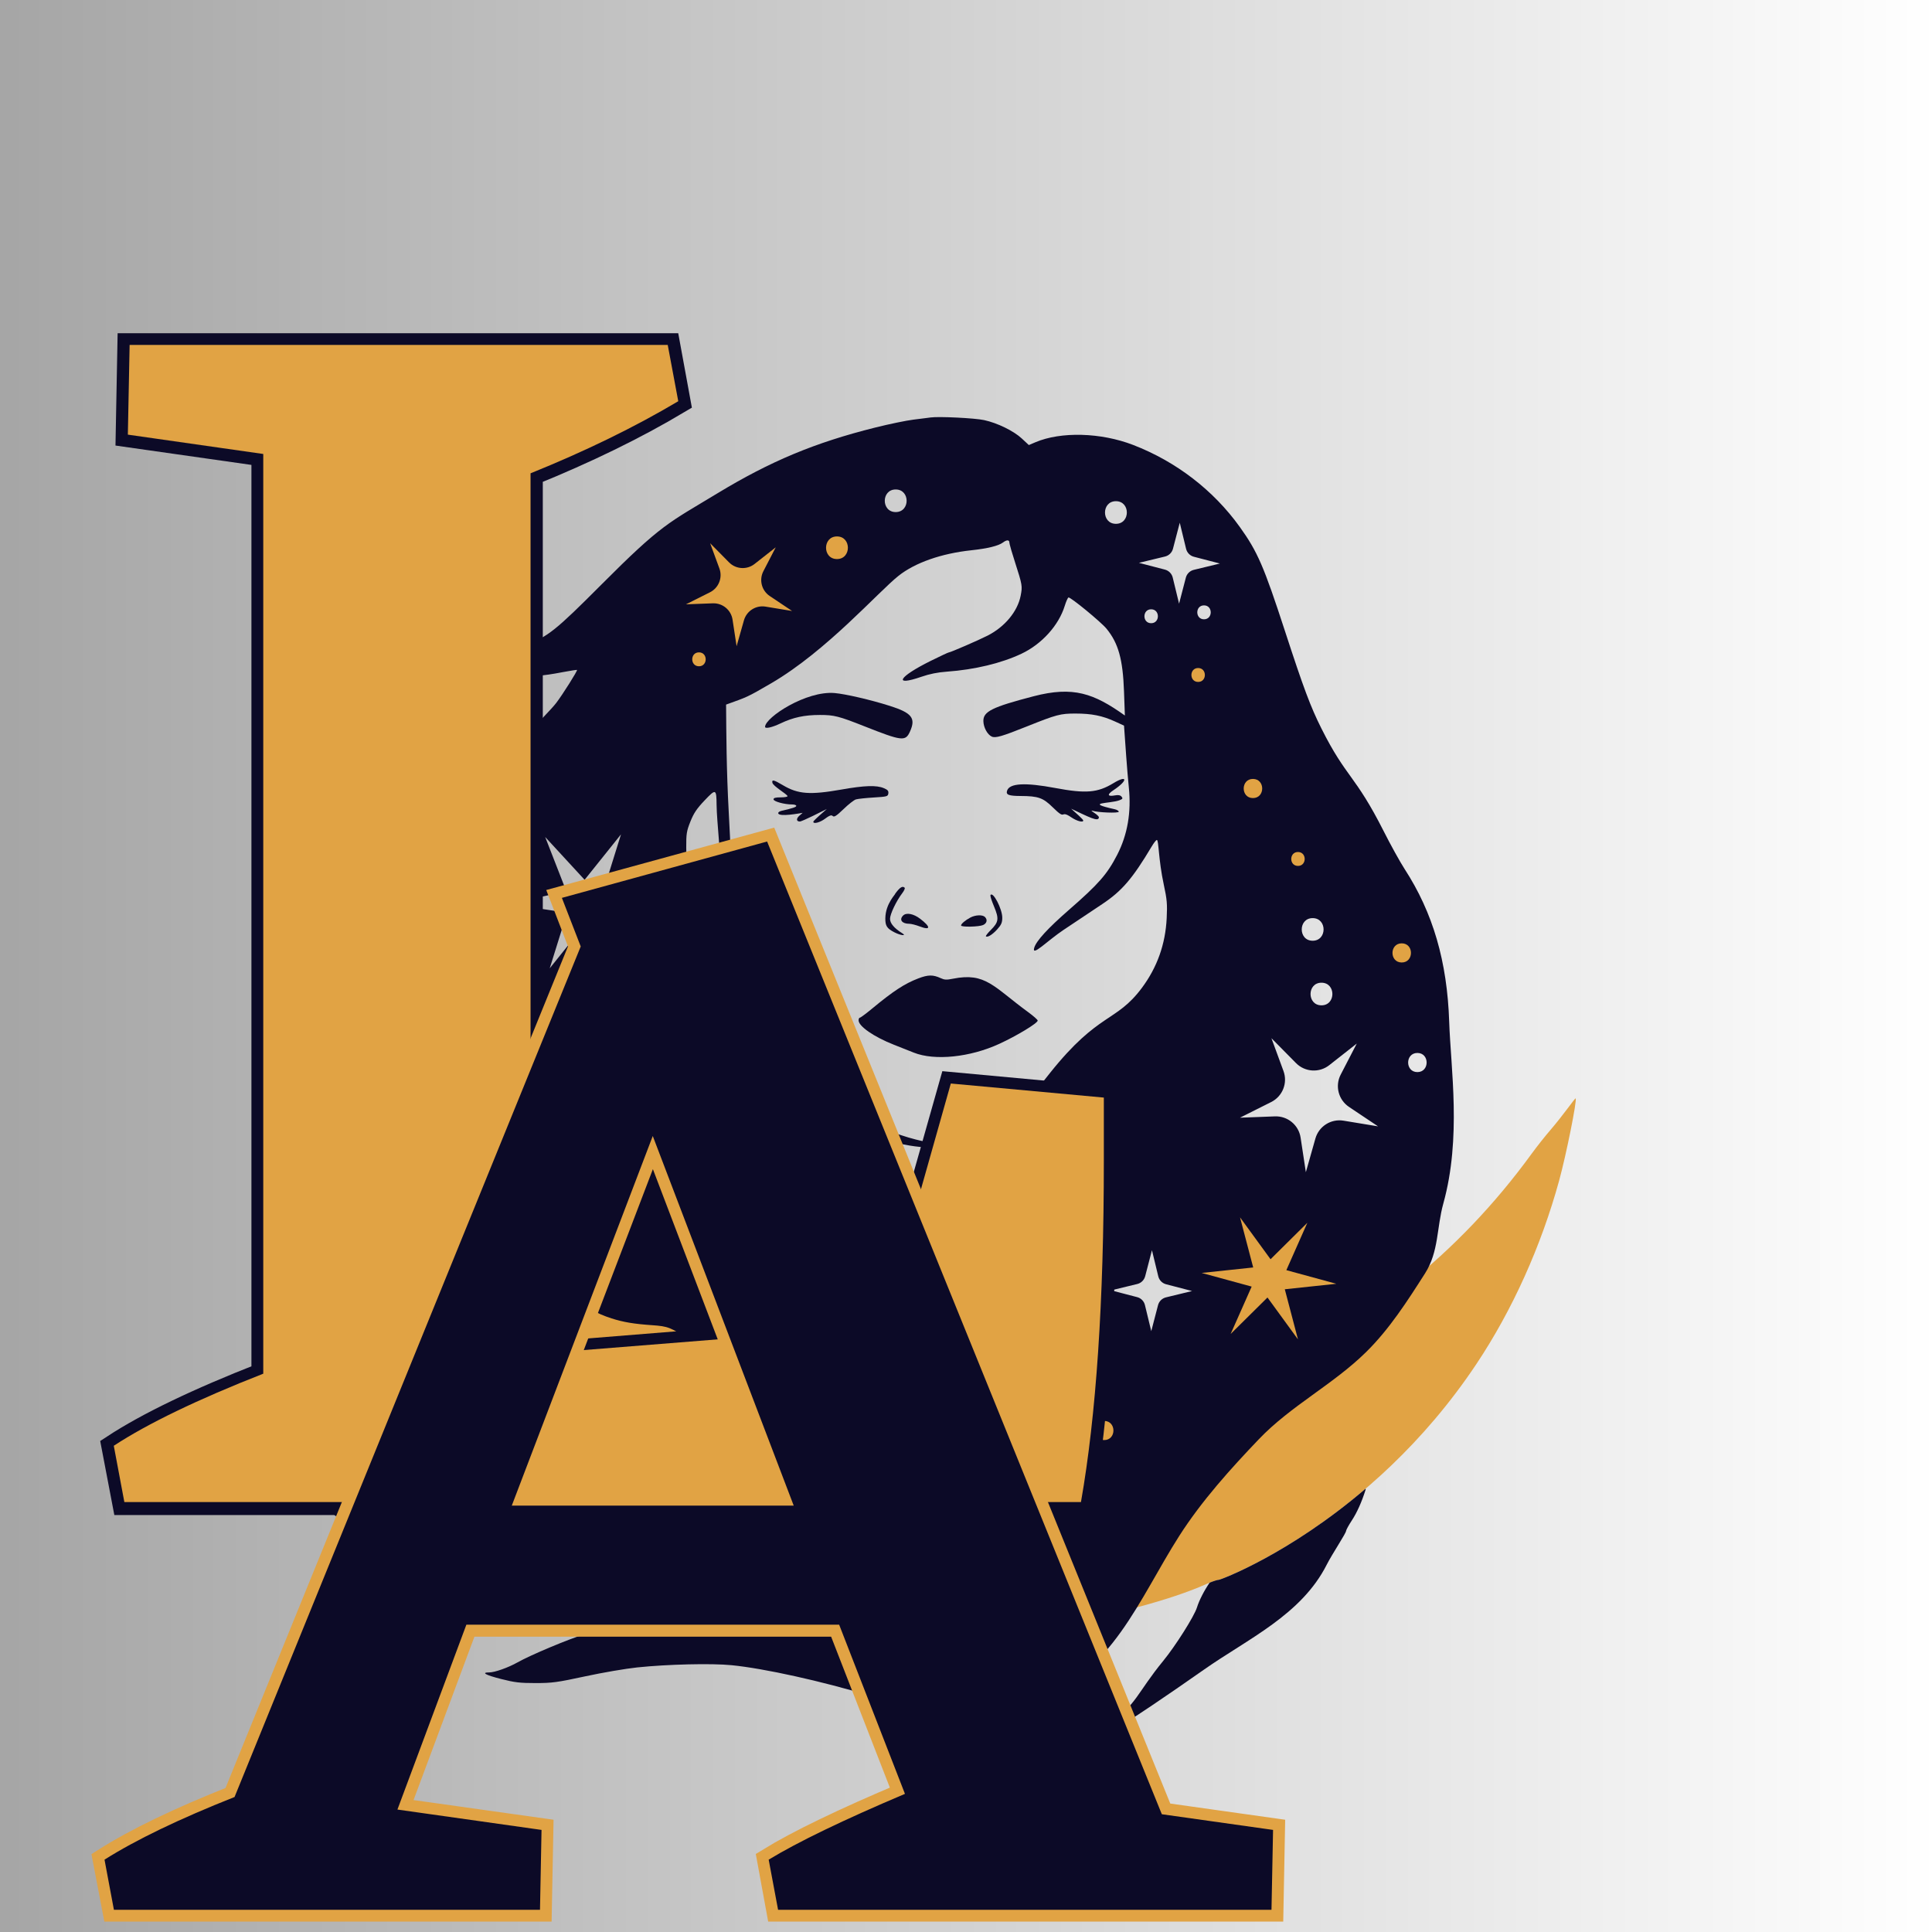 <svg xmlns="http://www.w3.org/2000/svg" xmlns:xlink="http://www.w3.org/1999/xlink" width="1024" zoomAndPan="magnify" viewBox="0 0 768 768" height="1024" preserveAspectRatio="xMidYMid meet" version="1.0"><rect x="0" y="0" width="768" height="768" fill="#808080" stroke="none"/><defs><g/><linearGradient x1="0" gradientTransform="matrix(0.75, 0, 0, 0.75, 0, 0)" y1="0" x2="1024" gradientUnits="userSpaceOnUse" y2="0" id="ed707956b6"><stop stop-opacity="1" stop-color="rgb(65.099%, 65.099%, 65.099%)" offset="0"/><stop stop-opacity="1" stop-color="rgb(65.234%, 65.234%, 65.234%)" offset="0.008"/><stop stop-opacity="1" stop-color="rgb(65.508%, 65.508%, 65.508%)" offset="0.016"/><stop stop-opacity="1" stop-color="rgb(65.781%, 65.781%, 65.781%)" offset="0.023"/><stop stop-opacity="1" stop-color="rgb(66.052%, 66.052%, 66.052%)" offset="0.031"/><stop stop-opacity="1" stop-color="rgb(66.325%, 66.325%, 66.325%)" offset="0.039"/><stop stop-opacity="1" stop-color="rgb(66.599%, 66.599%, 66.599%)" offset="0.047"/><stop stop-opacity="1" stop-color="rgb(66.872%, 66.872%, 66.872%)" offset="0.055"/><stop stop-opacity="1" stop-color="rgb(67.143%, 67.143%, 67.143%)" offset="0.062"/><stop stop-opacity="1" stop-color="rgb(67.416%, 67.416%, 67.416%)" offset="0.07"/><stop stop-opacity="1" stop-color="rgb(67.69%, 67.69%, 67.69%)" offset="0.078"/><stop stop-opacity="1" stop-color="rgb(67.961%, 67.961%, 67.961%)" offset="0.086"/><stop stop-opacity="1" stop-color="rgb(68.234%, 68.234%, 68.234%)" offset="0.094"/><stop stop-opacity="1" stop-color="rgb(68.507%, 68.507%, 68.507%)" offset="0.102"/><stop stop-opacity="1" stop-color="rgb(68.779%, 68.779%, 68.779%)" offset="0.109"/><stop stop-opacity="1" stop-color="rgb(69.052%, 69.052%, 69.052%)" offset="0.117"/><stop stop-opacity="1" stop-color="rgb(69.325%, 69.325%, 69.325%)" offset="0.125"/><stop stop-opacity="1" stop-color="rgb(69.597%, 69.597%, 69.597%)" offset="0.133"/><stop stop-opacity="1" stop-color="rgb(69.87%, 69.87%, 69.87%)" offset="0.141"/><stop stop-opacity="1" stop-color="rgb(70.143%, 70.143%, 70.143%)" offset="0.148"/><stop stop-opacity="1" stop-color="rgb(70.416%, 70.416%, 70.416%)" offset="0.156"/><stop stop-opacity="1" stop-color="rgb(70.688%, 70.688%, 70.688%)" offset="0.164"/><stop stop-opacity="1" stop-color="rgb(70.961%, 70.961%, 70.961%)" offset="0.172"/><stop stop-opacity="1" stop-color="rgb(71.234%, 71.234%, 71.234%)" offset="0.18"/><stop stop-opacity="1" stop-color="rgb(71.506%, 71.506%, 71.506%)" offset="0.188"/><stop stop-opacity="1" stop-color="rgb(71.779%, 71.779%, 71.779%)" offset="0.195"/><stop stop-opacity="1" stop-color="rgb(72.052%, 72.052%, 72.052%)" offset="0.203"/><stop stop-opacity="1" stop-color="rgb(72.324%, 72.324%, 72.324%)" offset="0.211"/><stop stop-opacity="1" stop-color="rgb(72.597%, 72.597%, 72.597%)" offset="0.219"/><stop stop-opacity="1" stop-color="rgb(72.87%, 72.87%, 72.87%)" offset="0.227"/><stop stop-opacity="1" stop-color="rgb(73.141%, 73.141%, 73.141%)" offset="0.234"/><stop stop-opacity="1" stop-color="rgb(73.415%, 73.415%, 73.415%)" offset="0.242"/><stop stop-opacity="1" stop-color="rgb(73.688%, 73.688%, 73.688%)" offset="0.25"/><stop stop-opacity="1" stop-color="rgb(73.959%, 73.959%, 73.959%)" offset="0.258"/><stop stop-opacity="1" stop-color="rgb(74.232%, 74.232%, 74.232%)" offset="0.266"/><stop stop-opacity="1" stop-color="rgb(74.506%, 74.506%, 74.506%)" offset="0.273"/><stop stop-opacity="1" stop-color="rgb(74.779%, 74.779%, 74.779%)" offset="0.281"/><stop stop-opacity="1" stop-color="rgb(75.05%, 75.05%, 75.05%)" offset="0.289"/><stop stop-opacity="1" stop-color="rgb(75.323%, 75.323%, 75.323%)" offset="0.297"/><stop stop-opacity="1" stop-color="rgb(75.597%, 75.597%, 75.597%)" offset="0.305"/><stop stop-opacity="1" stop-color="rgb(75.868%, 75.868%, 75.868%)" offset="0.312"/><stop stop-opacity="1" stop-color="rgb(76.141%, 76.141%, 76.141%)" offset="0.32"/><stop stop-opacity="1" stop-color="rgb(76.414%, 76.414%, 76.414%)" offset="0.328"/><stop stop-opacity="1" stop-color="rgb(76.686%, 76.686%, 76.686%)" offset="0.336"/><stop stop-opacity="1" stop-color="rgb(76.959%, 76.959%, 76.959%)" offset="0.344"/><stop stop-opacity="1" stop-color="rgb(77.232%, 77.232%, 77.232%)" offset="0.352"/><stop stop-opacity="1" stop-color="rgb(77.504%, 77.504%, 77.504%)" offset="0.359"/><stop stop-opacity="1" stop-color="rgb(77.777%, 77.777%, 77.777%)" offset="0.367"/><stop stop-opacity="1" stop-color="rgb(78.05%, 78.05%, 78.05%)" offset="0.375"/><stop stop-opacity="1" stop-color="rgb(78.322%, 78.322%, 78.322%)" offset="0.383"/><stop stop-opacity="1" stop-color="rgb(78.595%, 78.595%, 78.595%)" offset="0.391"/><stop stop-opacity="1" stop-color="rgb(78.868%, 78.868%, 78.868%)" offset="0.398"/><stop stop-opacity="1" stop-color="rgb(79.141%, 79.141%, 79.141%)" offset="0.406"/><stop stop-opacity="1" stop-color="rgb(79.413%, 79.413%, 79.413%)" offset="0.414"/><stop stop-opacity="1" stop-color="rgb(79.686%, 79.686%, 79.686%)" offset="0.422"/><stop stop-opacity="1" stop-color="rgb(79.959%, 79.959%, 79.959%)" offset="0.43"/><stop stop-opacity="1" stop-color="rgb(80.231%, 80.231%, 80.231%)" offset="0.438"/><stop stop-opacity="1" stop-color="rgb(80.504%, 80.504%, 80.504%)" offset="0.445"/><stop stop-opacity="1" stop-color="rgb(80.777%, 80.777%, 80.777%)" offset="0.453"/><stop stop-opacity="1" stop-color="rgb(81.049%, 81.049%, 81.049%)" offset="0.461"/><stop stop-opacity="1" stop-color="rgb(81.322%, 81.322%, 81.322%)" offset="0.469"/><stop stop-opacity="1" stop-color="rgb(81.595%, 81.595%, 81.595%)" offset="0.477"/><stop stop-opacity="1" stop-color="rgb(81.866%, 81.866%, 81.866%)" offset="0.484"/><stop stop-opacity="1" stop-color="rgb(82.14%, 82.14%, 82.14%)" offset="0.492"/><stop stop-opacity="1" stop-color="rgb(82.413%, 82.413%, 82.413%)" offset="0.5"/><stop stop-opacity="1" stop-color="rgb(82.684%, 82.684%, 82.684%)" offset="0.508"/><stop stop-opacity="1" stop-color="rgb(82.957%, 82.957%, 82.957%)" offset="0.516"/><stop stop-opacity="1" stop-color="rgb(83.231%, 83.231%, 83.231%)" offset="0.523"/><stop stop-opacity="1" stop-color="rgb(83.504%, 83.504%, 83.504%)" offset="0.531"/><stop stop-opacity="1" stop-color="rgb(83.775%, 83.775%, 83.775%)" offset="0.539"/><stop stop-opacity="1" stop-color="rgb(84.048%, 84.048%, 84.048%)" offset="0.547"/><stop stop-opacity="1" stop-color="rgb(84.322%, 84.322%, 84.322%)" offset="0.555"/><stop stop-opacity="1" stop-color="rgb(84.593%, 84.593%, 84.593%)" offset="0.562"/><stop stop-opacity="1" stop-color="rgb(84.866%, 84.866%, 84.866%)" offset="0.57"/><stop stop-opacity="1" stop-color="rgb(85.139%, 85.139%, 85.139%)" offset="0.578"/><stop stop-opacity="1" stop-color="rgb(85.411%, 85.411%, 85.411%)" offset="0.586"/><stop stop-opacity="1" stop-color="rgb(85.684%, 85.684%, 85.684%)" offset="0.594"/><stop stop-opacity="1" stop-color="rgb(85.957%, 85.957%, 85.957%)" offset="0.602"/><stop stop-opacity="1" stop-color="rgb(86.229%, 86.229%, 86.229%)" offset="0.609"/><stop stop-opacity="1" stop-color="rgb(86.502%, 86.502%, 86.502%)" offset="0.617"/><stop stop-opacity="1" stop-color="rgb(86.775%, 86.775%, 86.775%)" offset="0.625"/><stop stop-opacity="1" stop-color="rgb(87.047%, 87.047%, 87.047%)" offset="0.633"/><stop stop-opacity="1" stop-color="rgb(87.32%, 87.32%, 87.32%)" offset="0.641"/><stop stop-opacity="1" stop-color="rgb(87.593%, 87.593%, 87.593%)" offset="0.648"/><stop stop-opacity="1" stop-color="rgb(87.866%, 87.866%, 87.866%)" offset="0.656"/><stop stop-opacity="1" stop-color="rgb(88.138%, 88.138%, 88.138%)" offset="0.664"/><stop stop-opacity="1" stop-color="rgb(88.411%, 88.411%, 88.411%)" offset="0.672"/><stop stop-opacity="1" stop-color="rgb(88.684%, 88.684%, 88.684%)" offset="0.68"/><stop stop-opacity="1" stop-color="rgb(88.956%, 88.956%, 88.956%)" offset="0.688"/><stop stop-opacity="1" stop-color="rgb(89.229%, 89.229%, 89.229%)" offset="0.695"/><stop stop-opacity="1" stop-color="rgb(89.502%, 89.502%, 89.502%)" offset="0.703"/><stop stop-opacity="1" stop-color="rgb(89.774%, 89.774%, 89.774%)" offset="0.711"/><stop stop-opacity="1" stop-color="rgb(90.047%, 90.047%, 90.047%)" offset="0.719"/><stop stop-opacity="1" stop-color="rgb(90.32%, 90.32%, 90.32%)" offset="0.727"/><stop stop-opacity="1" stop-color="rgb(90.591%, 90.591%, 90.591%)" offset="0.734"/><stop stop-opacity="1" stop-color="rgb(90.865%, 90.865%, 90.865%)" offset="0.742"/><stop stop-opacity="1" stop-color="rgb(91.138%, 91.138%, 91.138%)" offset="0.75"/><stop stop-opacity="1" stop-color="rgb(91.409%, 91.409%, 91.409%)" offset="0.758"/><stop stop-opacity="1" stop-color="rgb(91.682%, 91.682%, 91.682%)" offset="0.766"/><stop stop-opacity="1" stop-color="rgb(91.956%, 91.956%, 91.956%)" offset="0.773"/><stop stop-opacity="1" stop-color="rgb(92.229%, 92.229%, 92.229%)" offset="0.781"/><stop stop-opacity="1" stop-color="rgb(92.5%, 92.5%, 92.5%)" offset="0.789"/><stop stop-opacity="1" stop-color="rgb(92.773%, 92.773%, 92.773%)" offset="0.797"/><stop stop-opacity="1" stop-color="rgb(93.047%, 93.047%, 93.047%)" offset="0.805"/><stop stop-opacity="1" stop-color="rgb(93.318%, 93.318%, 93.318%)" offset="0.812"/><stop stop-opacity="1" stop-color="rgb(93.591%, 93.591%, 93.591%)" offset="0.82"/><stop stop-opacity="1" stop-color="rgb(93.864%, 93.864%, 93.864%)" offset="0.828"/><stop stop-opacity="1" stop-color="rgb(94.136%, 94.136%, 94.136%)" offset="0.836"/><stop stop-opacity="1" stop-color="rgb(94.409%, 94.409%, 94.409%)" offset="0.844"/><stop stop-opacity="1" stop-color="rgb(94.682%, 94.682%, 94.682%)" offset="0.852"/><stop stop-opacity="1" stop-color="rgb(94.954%, 94.954%, 94.954%)" offset="0.859"/><stop stop-opacity="1" stop-color="rgb(95.227%, 95.227%, 95.227%)" offset="0.867"/><stop stop-opacity="1" stop-color="rgb(95.5%, 95.5%, 95.5%)" offset="0.875"/><stop stop-opacity="1" stop-color="rgb(95.772%, 95.772%, 95.772%)" offset="0.883"/><stop stop-opacity="1" stop-color="rgb(96.045%, 96.045%, 96.045%)" offset="0.891"/><stop stop-opacity="1" stop-color="rgb(96.318%, 96.318%, 96.318%)" offset="0.898"/><stop stop-opacity="1" stop-color="rgb(96.591%, 96.591%, 96.591%)" offset="0.906"/><stop stop-opacity="1" stop-color="rgb(96.863%, 96.863%, 96.863%)" offset="0.914"/><stop stop-opacity="1" stop-color="rgb(97.136%, 97.136%, 97.136%)" offset="0.922"/><stop stop-opacity="1" stop-color="rgb(97.409%, 97.409%, 97.409%)" offset="0.93"/><stop stop-opacity="1" stop-color="rgb(97.681%, 97.681%, 97.681%)" offset="0.938"/><stop stop-opacity="1" stop-color="rgb(97.954%, 97.954%, 97.954%)" offset="0.945"/><stop stop-opacity="1" stop-color="rgb(98.227%, 98.227%, 98.227%)" offset="0.953"/><stop stop-opacity="1" stop-color="rgb(98.499%, 98.499%, 98.499%)" offset="0.961"/><stop stop-opacity="1" stop-color="rgb(98.772%, 98.772%, 98.772%)" offset="0.969"/><stop stop-opacity="1" stop-color="rgb(99.045%, 99.045%, 99.045%)" offset="0.977"/><stop stop-opacity="1" stop-color="rgb(99.316%, 99.316%, 99.316%)" offset="0.984"/><stop stop-opacity="1" stop-color="rgb(99.59%, 99.59%, 99.59%)" offset="0.992"/><stop stop-opacity="1" stop-color="rgb(99.863%, 99.863%, 99.863%)" offset="1"/></linearGradient><clipPath id="240fabe8c5"><path d="M 431 591 L 543 591 L 543 691.328 L 431 691.328 Z M 431 591 " clip-rule="nonzero"/></clipPath></defs><rect x="-76.8" fill="url(#ed707956b6)" width="921.6" y="-76.8" height="921.6"/><path fill="#e1a344" d="M 231.809 153.578 C 183.742 183.766 147.387 231.305 129.922 288.902 C 77.047 463.27 214.062 651.25 395.082 647.004 C 410.164 646.656 411.289 646.578 421.34 645.188 C 441.109 642.461 465.57 635.949 479.512 629.699 C 481.602 628.762 483.836 628 484.508 628 C 485.504 628 544.473 605.879 586.922 542.172 C 601.172 520.789 612.617 495.41 619.777 469.32 C 622.598 459.047 626.965 437.289 626.34 436.629 C 626.121 436.398 621.469 443.211 616.27 449.246 C 614.125 451.73 610.84 455.887 608.914 458.539 C 579.672 498.77 541.75 528.805 497.305 546.941 C 484.484 552.176 461.77 559.102 451.672 560.859 C 450.07 561.137 447.266 561.633 445.512 561.949 C 427.754 565.141 427.457 564.277 422.754 565.125 C 421.93 565.273 396.266 566.457 380.398 565.113 C 367.746 564.039 347.418 560.691 338.891 558.27 C 337.344 557.836 334.148 556.922 331.828 556.27 C 244.684 531.445 174.789 457.023 163.727 357.965 C 162.5 347.008 162.348 321.492 163.441 310.922 C 165.086 295.059 169.324 274.73 174.004 260.219 C 182.969 232.434 200.902 198.082 216.512 178.785 C 219.023 175.68 223.098 170.652 225.559 167.605 C 230.176 161.906 238.371 150.34 238.027 150.023 C 237.797 149.82 231.883 153.578 231.809 153.578 " fill-opacity="1" fill-rule="nonzero"/><path fill="#0c0a27" d="M 278.785 621.852 C 276.703 623.016 272.137 625.09 268.07 626.672 C 262.086 628.996 253.246 630.926 248.59 630.926 C 244.941 630.926 234.246 629.137 228.484 627.559 C 226.172 626.922 220.52 625.672 215.836 624.746 C 194.352 620.516 191.121 617.246 170.367 616.25 C 150.547 615.305 146.262 613.754 134.117 603.176 C 130.871 600.352 124.113 596.496 120.387 595.352 C 116.562 594.168 116.832 593.664 121.293 593.664 C 125.641 593.664 132.871 595.297 138.633 597.578 C 140.238 598.211 144.699 599.562 148.484 600.551 C 154.191 602.035 156.492 602.363 161.621 602.383 C 168.77 602.41 171.164 601.746 182.512 596.629 C 190.137 593.191 199.039 589.719 203.805 588.328 C 207.699 587.188 210.562 585.332 213.473 582.031 C 214.156 581.254 215.027 580.484 215.84 579.906 C 234.762 596.672 255.906 610.887 278.785 621.852 " fill-opacity="1" fill-rule="nonzero"/><g clip-path="url(#240fabe8c5)"><path fill="#0c0a27" d="M 542.809 592.301 C 541.309 597.047 539.441 601.215 537.449 604.273 C 536.156 606.246 535.094 608.18 535.094 608.535 C 535.094 609.453 529.512 617.805 527.418 621.941 C 517.305 641.961 496.113 651.391 478.496 663.773 C 463.703 674.172 447.617 684.984 445.012 686.293 C 441.961 687.812 435.371 690.262 432.582 690.902 C 430.801 691.312 431.453 690.844 441.34 684.582 C 451.445 678.188 452.094 672.797 462.395 660.23 C 467.301 654.238 474.715 642.516 475.809 638.996 C 476.703 636.102 478.758 632.16 480.844 629.137 C 482.48 628.473 483.984 628 484.508 628 C 485.188 628 512.277 617.918 542.875 591.758 C 542.898 591.906 542.879 592.086 542.809 592.301 " fill-opacity="1" fill-rule="nonzero"/></g><path fill="#0c0a27" d="M 304.125 288.891 C 304.078 289.809 306.816 289.211 310.312 287.547 C 315.305 285.164 319.805 284.207 325.957 284.207 C 331.574 284.207 333.414 284.676 343.637 288.719 C 358.602 294.637 359.934 294.793 361.727 290.812 C 364.141 285.461 362.5 283.375 353.633 280.574 C 346.121 278.191 336.129 275.875 331.773 275.496 C 320.465 274.523 304.297 285.125 304.125 288.891 " fill-opacity="1" fill-rule="nonzero"/><path fill="#0c0a27" d="M 442.582 311.332 C 436.328 315.137 431.625 315.527 419.484 313.242 C 407.508 310.988 401.289 311.332 400.332 314.305 C 399.801 315.949 400.957 316.398 405.762 316.418 C 412.703 316.449 414.633 317.129 418.469 320.906 C 424.23 326.59 421.035 321.605 425.863 324.902 C 428.066 326.406 430.609 327.082 430.609 326.164 C 430.609 325.727 427.762 323.223 425.805 321.477 C 432.699 324.723 436.824 326.949 436.824 324.863 C 436.824 324.555 436.004 323.773 434.988 323.117 C 433.973 322.461 433.602 322.082 434.164 322.266 C 436.426 323.012 444.727 323.324 444.727 322.664 C 444.727 322.328 443.992 321.875 443.145 321.691 C 430.52 318.883 441.281 319.531 444.984 318.117 C 446.281 317.621 446.422 317.387 445.828 316.676 C 445.336 316.09 444.555 315.934 443.258 316.172 C 440.211 316.734 439.953 315.875 442.637 314.098 C 448.391 310.289 448.34 307.828 442.582 311.332 " fill-opacity="1" fill-rule="nonzero"/><path fill="#0c0a27" d="M 307.035 311.141 C 307.301 312.52 312.711 315.57 313.055 316.453 C 313.164 316.73 311.953 316.961 310.371 316.961 C 308.281 316.961 307.492 317.176 307.492 317.75 C 307.492 318.59 311.785 319.781 314.832 319.781 C 315.797 319.781 316.531 320.031 316.531 320.348 C 316.531 320.82 315.176 321.277 310.715 322.301 C 309.809 322.508 309.23 322.949 309.363 323.34 C 309.859 324.789 317.609 323.355 319.07 323.117 L 317.77 324.246 C 316.441 325.406 316.531 326.562 317.938 326.562 C 318.887 326.562 327.223 322.312 328.668 321.59 C 323.996 325.676 323.305 326.434 323.305 326.672 C 323.305 327.664 326.016 326.941 328.047 325.398 C 332.859 321.766 329.031 327.77 335.332 321.617 C 337.258 319.742 339.473 318.008 340.25 317.773 C 341.023 317.547 344.203 317.203 347.309 317.016 C 352.613 316.695 352.965 316.598 353.125 315.41 C 353.262 314.387 352.902 313.969 351.316 313.297 C 348.438 312.074 343.691 312.23 334.488 313.855 C 322.008 316.055 317.25 315.707 311.277 312.164 C 307.609 309.984 306.766 309.781 307.035 311.141 " fill-opacity="1" fill-rule="nonzero"/><path fill="#0c0a27" d="M 351.934 365.016 C 351.891 368.062 352.559 369.09 355.605 370.641 C 358.039 371.879 360.543 372.16 358.66 370.984 C 355.441 368.973 353.801 367.039 353.801 365.242 C 353.801 363.371 356.309 358.125 358.68 355.023 C 359.414 354.059 359.836 353.098 359.621 352.887 C 358.75 352.051 357.727 352.703 355.816 355.305 C 356.188 355.305 352.016 359.113 351.934 365.016 " fill-opacity="1" fill-rule="nonzero"/><path fill="#0c0a27" d="M 395.141 360.328 C 397.184 365.242 397.008 366.539 393.844 369.703 C 392.656 370.887 391.766 372.035 391.91 372.184 C 392.477 372.777 394.477 371.566 396.371 369.477 C 398.039 367.637 398.418 366.766 398.418 364.789 C 398.418 361.289 394.707 354.195 393.723 355.809 C 393.797 355.809 393.293 355.891 395.141 360.328 " fill-opacity="1" fill-rule="nonzero"/><path fill="#0c0a27" d="M 359 363.941 C 357.328 365.609 358.547 367.219 361.484 367.219 C 362.242 367.219 364.082 367.691 365.664 368.293 C 370.012 369.949 370.066 368.488 365.773 365.223 C 363.121 363.199 360.277 362.664 359 363.941 " fill-opacity="1" fill-rule="nonzero"/><path fill="#0c0a27" d="M 385.715 364.75 C 383.676 365.84 382.039 367.238 382.039 367.895 C 382.039 368.602 389.152 368.453 390.793 367.715 C 392.316 367.02 392.637 365.621 391.527 364.508 C 390.57 363.551 387.746 363.668 385.715 364.75 " fill-opacity="1" fill-rule="nonzero"/><path fill="#0c0a27" d="M 365.047 388.93 C 359.598 391.016 355.078 393.969 346.676 400.934 C 344.285 402.91 342.082 404.547 341.82 404.539 C 341.555 404.527 341.324 404.969 341.301 405.535 C 341.211 407.898 347.32 412.148 355.398 415.324 C 358.125 416.398 361.652 417.797 363.246 418.434 C 371.527 421.742 385.617 420.297 397.23 414.945 C 404.254 411.715 412.465 406.738 412.504 405.695 C 412.516 405.387 410.848 403.906 408.816 402.418 C 394.852 392.215 391.852 386.438 378.773 389.062 C 376.27 389.562 375.453 389.523 373.98 388.844 C 370.895 387.414 368.949 387.434 365.047 388.93 " fill-opacity="1" fill-rule="nonzero"/><path fill="#0c0a27" d="M 563.434 426.176 C 558.531 426.176 558.535 418.566 563.434 418.566 C 568.34 418.566 568.328 426.176 563.434 426.176 Z M 534.07 445.484 C 529.082 444.664 524.27 447.715 522.891 452.582 L 519.098 465.965 L 517.008 452.211 C 516.246 447.215 511.852 443.586 506.805 443.777 L 492.906 444.305 L 505.336 438.066 C 509.855 435.797 511.949 430.5 510.207 425.754 L 505.41 412.699 L 515.184 422.594 C 518.738 426.191 524.426 426.551 528.402 423.422 L 539.336 414.828 L 532.945 427.18 C 530.621 431.672 532.039 437.188 536.238 440.004 L 547.797 447.746 Z M 521.801 364.965 C 527.598 364.965 527.59 373.957 521.801 373.957 C 516.008 373.957 516.02 364.965 521.801 364.965 Z M 525.305 399.633 C 519.508 399.633 519.516 390.641 525.305 390.641 C 531.098 390.641 531.09 399.633 525.305 399.633 Z M 474.551 226.527 C 473.004 226.902 471.789 228.094 471.391 229.633 L 468.699 239.965 L 466.18 229.59 C 465.809 228.043 464.617 226.836 463.082 226.43 L 452.742 223.738 L 463.125 221.227 C 464.664 220.848 465.879 219.656 466.277 218.121 L 468.973 207.789 L 471.488 218.164 C 471.863 219.707 473.055 220.922 474.594 221.32 L 484.926 224.012 Z M 478.613 246.18 C 475.047 246.18 475.055 240.645 478.613 240.645 C 482.18 240.645 482.176 246.18 478.613 246.18 Z M 463.492 515.723 C 461.953 516.098 460.738 517.285 460.336 518.828 L 457.648 529.156 L 455.129 518.777 C 454.758 517.238 453.566 516.023 452.023 515.625 L 441.691 512.934 L 452.07 510.414 C 453.613 510.043 454.824 508.852 455.227 507.312 L 457.918 496.984 L 460.434 507.359 C 460.812 508.898 462 510.113 463.539 510.512 L 473.871 513.203 Z M 457.605 242.203 C 461.172 242.203 461.168 247.734 457.605 247.734 C 454.035 247.734 454.043 242.203 457.605 242.203 Z M 417.535 426.34 C 410.762 434.809 408.094 438.699 404.039 445.992 C 400.934 451.586 400.871 451.652 397.543 452.992 C 394.355 454.281 393.562 454.355 382.039 454.406 C 370.688 454.457 369.508 454.363 363.914 452.941 C 356.512 451.066 348.098 447.609 342.676 444.234 C 337.379 440.93 320.246 423.629 313.664 414.938 C 303.676 401.742 298.445 390.988 293.617 373.711 C 290.527 362.641 292.051 366.262 289.703 323.168 C 288.746 305.633 288.727 291.73 288.629 280.086 C 296.926 277.078 296.645 277.41 306.645 271.562 C 328.641 258.715 349.051 235.344 357.191 228.887 C 363.762 223.676 374.191 220.016 386.105 218.742 C 392.602 218.047 396.922 216.984 398.699 215.645 C 400.168 214.539 401.242 214.547 401.242 215.652 C 401.328 215.652 400.812 215.168 403.453 223.391 C 406.422 232.652 406.473 232.973 405.723 236.828 C 404.496 243.074 399.434 249.176 392.602 252.66 C 388.93 254.527 377.773 259.363 377.125 259.363 C 376.906 259.363 373.68 260.875 369.953 262.719 C 357.133 269.074 354.863 272.977 366.285 269.023 C 369.531 267.898 372.723 267.258 376.391 266.992 C 387.465 266.191 398.059 263.645 406.043 259.871 C 414.117 256.059 420.855 248.605 423.25 240.84 C 423.789 239.09 424.457 237.602 424.738 237.504 C 425.504 237.254 437.645 247.219 439.867 249.93 C 444.57 255.68 446.355 262.074 446.809 274.836 L 447.156 284.43 C 434.84 275.645 426.676 272.656 410.844 276.781 C 394.355 281.078 390.812 282.836 390.91 286.691 C 390.969 289.18 392.512 292.008 394.238 292.805 C 395.715 293.484 398.305 292.73 408.301 288.73 C 419.988 284.051 421.531 283.645 427.504 283.645 C 433.941 283.645 438.184 284.496 443.258 286.816 L 446.816 288.441 C 447.266 294.84 448.062 306.609 448.727 313.008 C 449.75 322.887 448.195 331.863 444.086 339.832 C 440.105 347.543 436.707 351.422 424.902 361.707 C 416.547 368.996 411.957 373.992 411.137 376.703 C 409.949 380.633 416.375 373.918 422.699 369.703 C 428.094 366.105 431.754 363.648 438.176 359.375 C 445.984 354.18 450.203 349.258 457.844 336.441 C 458.684 335.031 459.582 333.898 459.863 333.898 C 460.645 333.898 460.465 341.707 462.629 351.688 C 463.891 357.504 464.055 359.387 463.781 364.957 C 463.273 375.348 460 384.543 453.883 392.742 C 443.598 406.52 436.824 402.219 417.535 426.34 Z M 432.711 433.453 C 432.395 434.309 430.891 442.375 428.898 453.898 C 428.625 455.473 427.684 458.469 426.773 460.672 C 424.684 465.727 424.305 467.34 421.863 481.395 C 419.719 493.762 419.215 495.645 416.785 500.43 C 414.914 504.109 403.895 515.387 397.852 519.805 C 388.309 526.777 375.551 535.629 373.629 536.613 C 369.707 538.613 362.996 547.336 360.297 550.801 L 357.891 548.09 C 352.883 542.449 346.777 530.867 343.668 521.098 C 332.41 485.77 330.512 484.91 315.906 469.48 C 317.613 459.461 318.242 450.531 318.5 438.938 C 318.629 433.172 318.746 428.41 318.77 428.32 C 318.828 428.062 332.051 441.984 331.809 441.984 C 333.207 443.762 338.949 447.891 342.504 449.676 C 347.039 451.949 354.48 454.164 361.711 455.395 C 371.027 456.977 392.492 457.164 397.008 455.695 C 398.527 455.203 399.82 454.852 399.875 454.914 C 400.082 455.141 396.371 464.004 394.035 468.863 C 391.258 474.621 385.801 483.891 384.121 485.691 C 382.312 487.629 373.961 493.695 368.879 496.762 C 365.492 498.809 357.969 502.18 356.793 502.18 C 356.699 502.18 356.629 502.461 356.629 502.801 C 356.629 504.176 362.559 503.016 366.848 500.793 C 371.371 498.461 379.895 492.879 384.863 488.996 C 389.996 484.988 396.168 476.824 401.59 466.887 C 408.98 453.336 409.656 452.484 420.219 443.398 C 432.98 432.414 433.145 432.285 432.711 433.453 Z M 396.91 617.883 C 391.113 617.883 391.121 608.895 396.91 608.895 C 402.703 608.895 402.695 617.883 396.91 617.883 Z M 379.789 577.293 C 384.691 577.293 384.684 584.898 379.789 584.898 C 374.887 584.898 374.891 577.293 379.789 577.293 Z M 374.672 638.125 C 373.125 638.5 371.91 639.695 371.512 641.23 L 368.82 651.562 L 366.305 641.188 C 365.93 639.645 364.738 638.434 363.203 638.031 L 352.871 635.336 L 363.246 632.82 C 364.789 632.445 366.004 631.254 366.402 629.719 L 369.094 619.391 L 371.609 629.766 C 371.984 631.305 373.176 632.52 374.715 632.918 L 385.047 635.609 Z M 301.977 507.094 C 297.07 507.094 297.078 499.488 301.977 499.488 C 306.879 499.488 306.867 507.094 301.977 507.094 Z M 286.148 363.262 C 282.066 357.148 277.574 354.371 274.625 347.449 C 272.969 343.562 272.816 342.707 272.789 337.004 C 272.762 331.414 272.93 330.371 274.453 326.562 C 275.785 323.227 276.984 321.445 280.066 318.203 C 284.59 313.438 284.789 313.516 284.859 320.062 C 284.926 326.395 286.609 340.367 287.84 365.805 Z M 240.262 362.32 L 248.668 383.879 L 232.992 366.863 L 218.523 384.926 L 225.418 362.836 L 202.543 359.34 L 225.121 354.27 L 216.715 332.711 L 232.395 349.73 L 246.859 331.668 L 239.965 353.758 L 262.84 357.25 Z M 248.668 477.828 C 242.875 477.828 242.887 468.84 248.668 468.84 C 254.465 468.84 254.457 477.828 248.668 477.828 Z M 242.836 452.152 C 237.039 452.152 237.047 443.164 242.836 443.164 C 248.629 443.164 248.621 452.152 242.836 452.152 Z M 356.055 194.57 C 361.852 194.57 361.844 203.559 356.055 203.559 C 350.262 203.559 350.27 194.57 356.055 194.57 Z M 443.598 199.234 C 449.391 199.234 449.383 208.227 443.598 208.227 C 437.801 208.227 437.809 199.234 443.598 199.234 Z M 323.762 634.695 C 318.859 634.695 318.867 627.09 323.762 627.09 C 328.664 627.09 328.66 634.695 323.762 634.695 Z M 558.34 345.418 C 556.555 342.664 552.824 335.934 550.09 330.512 C 538.57 307.715 535.254 309.473 525.277 289.57 C 520.969 280.984 518.203 273.59 510.805 250.891 C 502.395 225.086 499.895 219.316 492.855 209.496 C 482.383 194.883 467.543 183.469 450.43 176.867 C 437.609 171.918 421.723 171.488 411.578 175.809 L 408.977 176.914 L 406.211 174.336 C 402.961 171.297 396.496 168.141 391.191 166.992 C 387.465 166.188 373.195 165.484 369.898 165.949 C 369.969 165.949 366.496 166.395 363.121 166.809 C 360.336 167.148 353.465 168.57 347.93 169.953 C 323.984 175.93 306.328 183.289 285.184 196.109 C 265.602 207.984 263.223 208.125 238.906 232.539 C 221.02 250.492 217.77 253.094 209.168 256.34 C 206.516 257.344 200.758 258.832 196.461 259.629 C 174.043 263.777 167.434 266.805 154.391 278.867 C 147.191 285.523 136.258 291.312 128.238 292.715 C 124.457 293.379 116.754 293.195 114.742 292.395 C 113.277 291.812 113.559 293.645 115.082 294.621 C 117.402 296.102 125.074 296.828 131.062 296.121 C 140.664 294.992 144.785 292.848 163.199 279.438 C 168.395 275.652 176.324 271.645 181.27 270.32 C 183.781 269.648 187.988 269.367 197.535 269.242 C 211.77 269.047 215.418 268.766 223.625 267.199 C 226.68 266.621 229.293 266.215 229.379 266.305 C 229.648 266.59 223.668 276.074 221.129 279.406 C 217.645 283.973 196.391 304.887 196.461 304.816 C 178.281 332.262 173.871 339.812 163.594 345.137 C 156.793 348.66 150.32 349.895 140.043 349.633 C 132.93 349.449 132.117 349.527 131.953 350.391 C 131.723 351.57 136.711 353.938 144.395 356.285 C 155.012 359.535 169.156 357.98 178.844 352.508 C 188.121 347.262 194.34 341.016 205.242 325.992 C 210.117 319.273 213.055 315.832 213.91 315.832 C 215.445 315.832 209.18 328.648 203.25 337.625 C 194.527 350.844 189.25 361.707 185.371 374.445 C 183.566 380.359 183.527 380.711 183.559 390.938 C 183.586 401.215 183.617 401.473 185.449 407.031 C 187.949 414.605 189.887 416.629 191.973 423.234 C 193.691 428.66 197.91 436.469 201.516 440.91 C 202.77 442.453 206.516 446.41 209.789 449.652 C 218.32 458.078 218.32 458.078 218.828 481.004 C 219.156 495.57 219.402 499.18 220.309 502.52 C 223.027 512.598 231.141 520.266 243.109 524.086 C 247.785 525.578 252.09 526.301 259.203 526.781 C 265.566 527.215 266.719 527.672 274.172 532.688 C 280.176 536.719 284.676 538.996 297.27 544.359 C 311.5 550.418 324.883 557.066 327.594 559.422 C 336.012 566.734 338.934 582.262 333.359 593.32 C 328.578 602.809 321.613 609.754 312.121 614.496 C 308.281 616.414 297.805 620.742 294.219 621.879 C 285.656 624.602 279.254 627.914 268.523 635.168 C 248.211 648.906 246.469 645.43 232.379 649.648 C 226.109 651.523 210.879 657.91 205.723 660.824 C 202.055 662.898 196.66 664.812 194.488 664.812 C 191.137 664.812 193.02 665.859 199.172 667.422 C 204.621 668.809 206.625 669.047 212.895 669.047 C 219.504 669.047 221.484 668.777 232.66 666.363 C 239.5 664.887 248.77 663.297 253.277 662.828 C 265.422 661.559 282.836 661.148 290.832 661.941 C 303.809 663.227 326.691 668.289 346.121 674.172 C 368.766 681.027 385.125 682.172 403.219 678.145 C 405.969 677.531 408.691 676.793 411.363 675.887 C 442.016 665.504 452.781 635.574 468.805 610.496 C 477.66 596.645 489.152 583.891 500.418 572.105 C 513.105 558.824 529.902 550.383 542.98 537.531 C 552.316 528.355 559.434 517.223 566.473 506.191 C 571.988 497.543 571.059 488.078 573.746 478.402 C 581.012 452.23 576.695 424.734 576.078 406.18 C 575.277 382.18 569.621 362.805 558.34 345.418 " fill-opacity="1" fill-rule="nonzero"/><path fill="#e1a344" d="M 258.754 445.949 L 256.234 435.574 C 255.859 434.027 254.664 432.816 253.129 432.414 L 242.797 429.723 L 253.172 427.211 C 254.719 426.836 255.93 425.641 256.332 424.105 L 259.023 413.773 L 261.535 424.148 C 261.91 425.695 263.105 426.906 264.641 427.309 L 274.973 430 L 264.598 432.512 C 263.055 432.887 261.844 434.082 261.441 435.617 L 258.754 445.949 " fill-opacity="1" fill-rule="nonzero"/><path fill="#e1a344" d="M 272.676 240.23 L 282.23 235.441 C 285.703 233.695 287.312 229.625 285.973 225.973 L 282.289 215.941 L 289.801 223.543 C 292.531 226.309 296.906 226.582 299.957 224.18 L 308.367 217.574 L 303.453 227.066 C 301.668 230.523 302.758 234.766 305.984 236.926 L 314.867 242.875 L 304.316 241.141 C 300.484 240.508 296.785 242.859 295.727 246.598 L 292.809 256.883 L 291.199 246.316 C 290.617 242.473 287.242 239.684 283.355 239.828 L 272.676 240.23 " fill-opacity="1" fill-rule="nonzero"/><path fill="#e1a344" d="M 332.707 213.242 C 326.926 213.242 326.914 222.234 332.707 222.234 C 338.496 222.234 338.504 213.242 332.707 213.242 " fill-opacity="1" fill-rule="nonzero"/><path fill="#e1a344" d="M 515.965 338.684 C 512.406 338.684 512.398 344.215 515.965 344.215 C 519.527 344.215 519.531 338.684 515.965 338.684 " fill-opacity="1" fill-rule="nonzero"/><path fill="#e1a344" d="M 413.25 593.117 C 409.688 593.117 409.684 598.645 413.25 598.645 C 416.812 598.645 416.816 593.117 413.25 593.117 " fill-opacity="1" fill-rule="nonzero"/><path fill="#e1a344" d="M 235.828 418.047 C 232.273 418.047 232.266 423.582 235.828 423.582 C 239.391 423.582 239.395 418.047 235.828 418.047 " fill-opacity="1" fill-rule="nonzero"/><path fill="#e1a344" d="M 277.852 259.324 C 274.289 259.324 274.285 264.852 277.852 264.852 C 281.414 264.852 281.418 259.324 277.852 259.324 " fill-opacity="1" fill-rule="nonzero"/><path fill="#e1a344" d="M 515.965 532.422 L 503.84 515.777 L 489.203 530.27 L 497.555 511.441 L 477.684 506.012 L 498.168 503.836 L 492.934 483.918 L 505.062 500.566 L 519.695 486.07 L 511.344 504.902 L 531.215 510.324 L 510.73 512.504 L 515.965 532.422 " fill-opacity="1" fill-rule="nonzero"/><path fill="#e1a344" d="M 476.281 265.547 C 472.719 265.547 472.711 271.078 476.281 271.078 C 479.844 271.078 479.848 265.547 476.281 265.547 " fill-opacity="1" fill-rule="nonzero"/><path fill="#e1a344" d="M 438.93 564.844 C 434.035 564.844 434.023 572.453 438.93 572.453 C 443.828 572.453 443.832 564.844 438.93 564.844 " fill-opacity="1" fill-rule="nonzero"/><path fill="#e1a344" d="M 407.801 546.172 C 402.906 546.172 402.898 553.781 407.801 553.781 C 412.699 553.781 412.703 546.172 407.801 546.172 " fill-opacity="1" fill-rule="nonzero"/><path fill="#e1a344" d="M 289.523 468.363 C 284.625 468.363 284.621 475.969 289.523 475.969 C 294.418 475.969 294.43 468.363 289.523 468.363 " fill-opacity="1" fill-rule="nonzero"/><path fill="#e1a344" d="M 498.066 309.637 C 493.172 309.637 493.164 317.246 498.066 317.246 C 502.965 317.246 502.973 309.637 498.066 309.637 " fill-opacity="1" fill-rule="nonzero"/><path fill="#e1a344" d="M 557.211 374.992 C 552.312 374.992 552.305 382.602 557.211 382.602 C 562.102 382.602 562.113 374.992 557.211 374.992 " fill-opacity="1" fill-rule="nonzero"/><path stroke-linecap="butt" transform="matrix(0.906, 0, 0, 0.906, 27.058, -68.462)" fill="none" stroke-linejoin="miter" d="M 454.782 585.164 C 454.782 646.982 451.391 696.928 444.606 734.998 L 24.689 734.998 L 19.979 710.31 C 34.931 700.509 56.854 689.957 85.757 678.646 L 85.757 274.941 L 26.199 266.46 L 26.95 227.07 L 263.294 227.07 L 267.819 251.758 C 248.847 263.065 227.234 273.621 202.986 283.422 L 202.986 670.165 L 357.34 657.728 L 387.499 551.24 L 454.782 557.461 Z M 454.782 585.164 " stroke="#0c0a27" stroke-width="10.615" stroke-opacity="1" stroke-miterlimit="4"/><g fill="#e1a344" fill-opacity="1"><g transform="translate(27.058, 597.088)"><g><path d="M 411.734 -135.609 C 411.734 -79.691 408.703 -34.488 402.641 0 L 22.375 0 L 18.172 -22.375 C 31.691 -31.227 51.5 -40.781 77.594 -51.031 L 77.594 -416.625 L 23.766 -424.312 L 24.469 -459.969 L 238.375 -459.969 L 242.562 -437.594 C 225.32 -427.344 205.75 -417.789 183.844 -408.938 L 183.844 -58.719 L 323.656 -69.906 L 350.906 -166.375 L 411.734 -160.781 Z M 411.734 -135.609 "/></g></g></g><path stroke-linecap="butt" transform="matrix(0.855, 0, 0, 0.855, 54, 165.829)" fill="none" stroke-linejoin="miter" d="M 528.805 656.836 L 528.097 693.999 L 298.544 693.999 L 294.277 670.707 C 307.787 662.41 328.891 652.216 357.575 640.122 L 326.995 561.532 L 153.626 561.532 L 121.62 647.414 L 188.656 656.836 L 187.943 693.999 L -10.134 693.999 L -14.58 670.707 C -0 661.459 20.153 651.741 45.876 641.548 L 206.795 246.096 L 198.082 223.516 L 293.564 197.377 L 477.067 649.548 Z M 305.831 506.056 L 240.4 334.29 L 174.789 506.056 Z M 305.831 506.056 " stroke="#e1a344" stroke-width="10.925" stroke-opacity="1" stroke-miterlimit="4"/><g fill="#0c0a27" fill-opacity="1"><g transform="translate(54, 759.169)"><g><path d="M 452.062 -31.75 L 451.438 0 L 255.297 0 L 251.562 -19.922 C 263.188 -26.984 281.242 -35.703 305.734 -46.078 L 279.578 -113.328 L 131.391 -113.328 L 103.984 -39.844 L 161.266 -31.75 L 160.656 0 L -8.719 0 L -12.453 -19.922 C 0.004 -27.805 17.234 -36.109 39.234 -44.828 L 176.844 -382.938 L 169.359 -402.25 L 250.938 -424.656 L 407.844 -37.984 Z M 261.516 -160.656 L 205.484 -307.594 L 149.438 -160.656 Z M 261.516 -160.656 "/></g></g></g></svg>